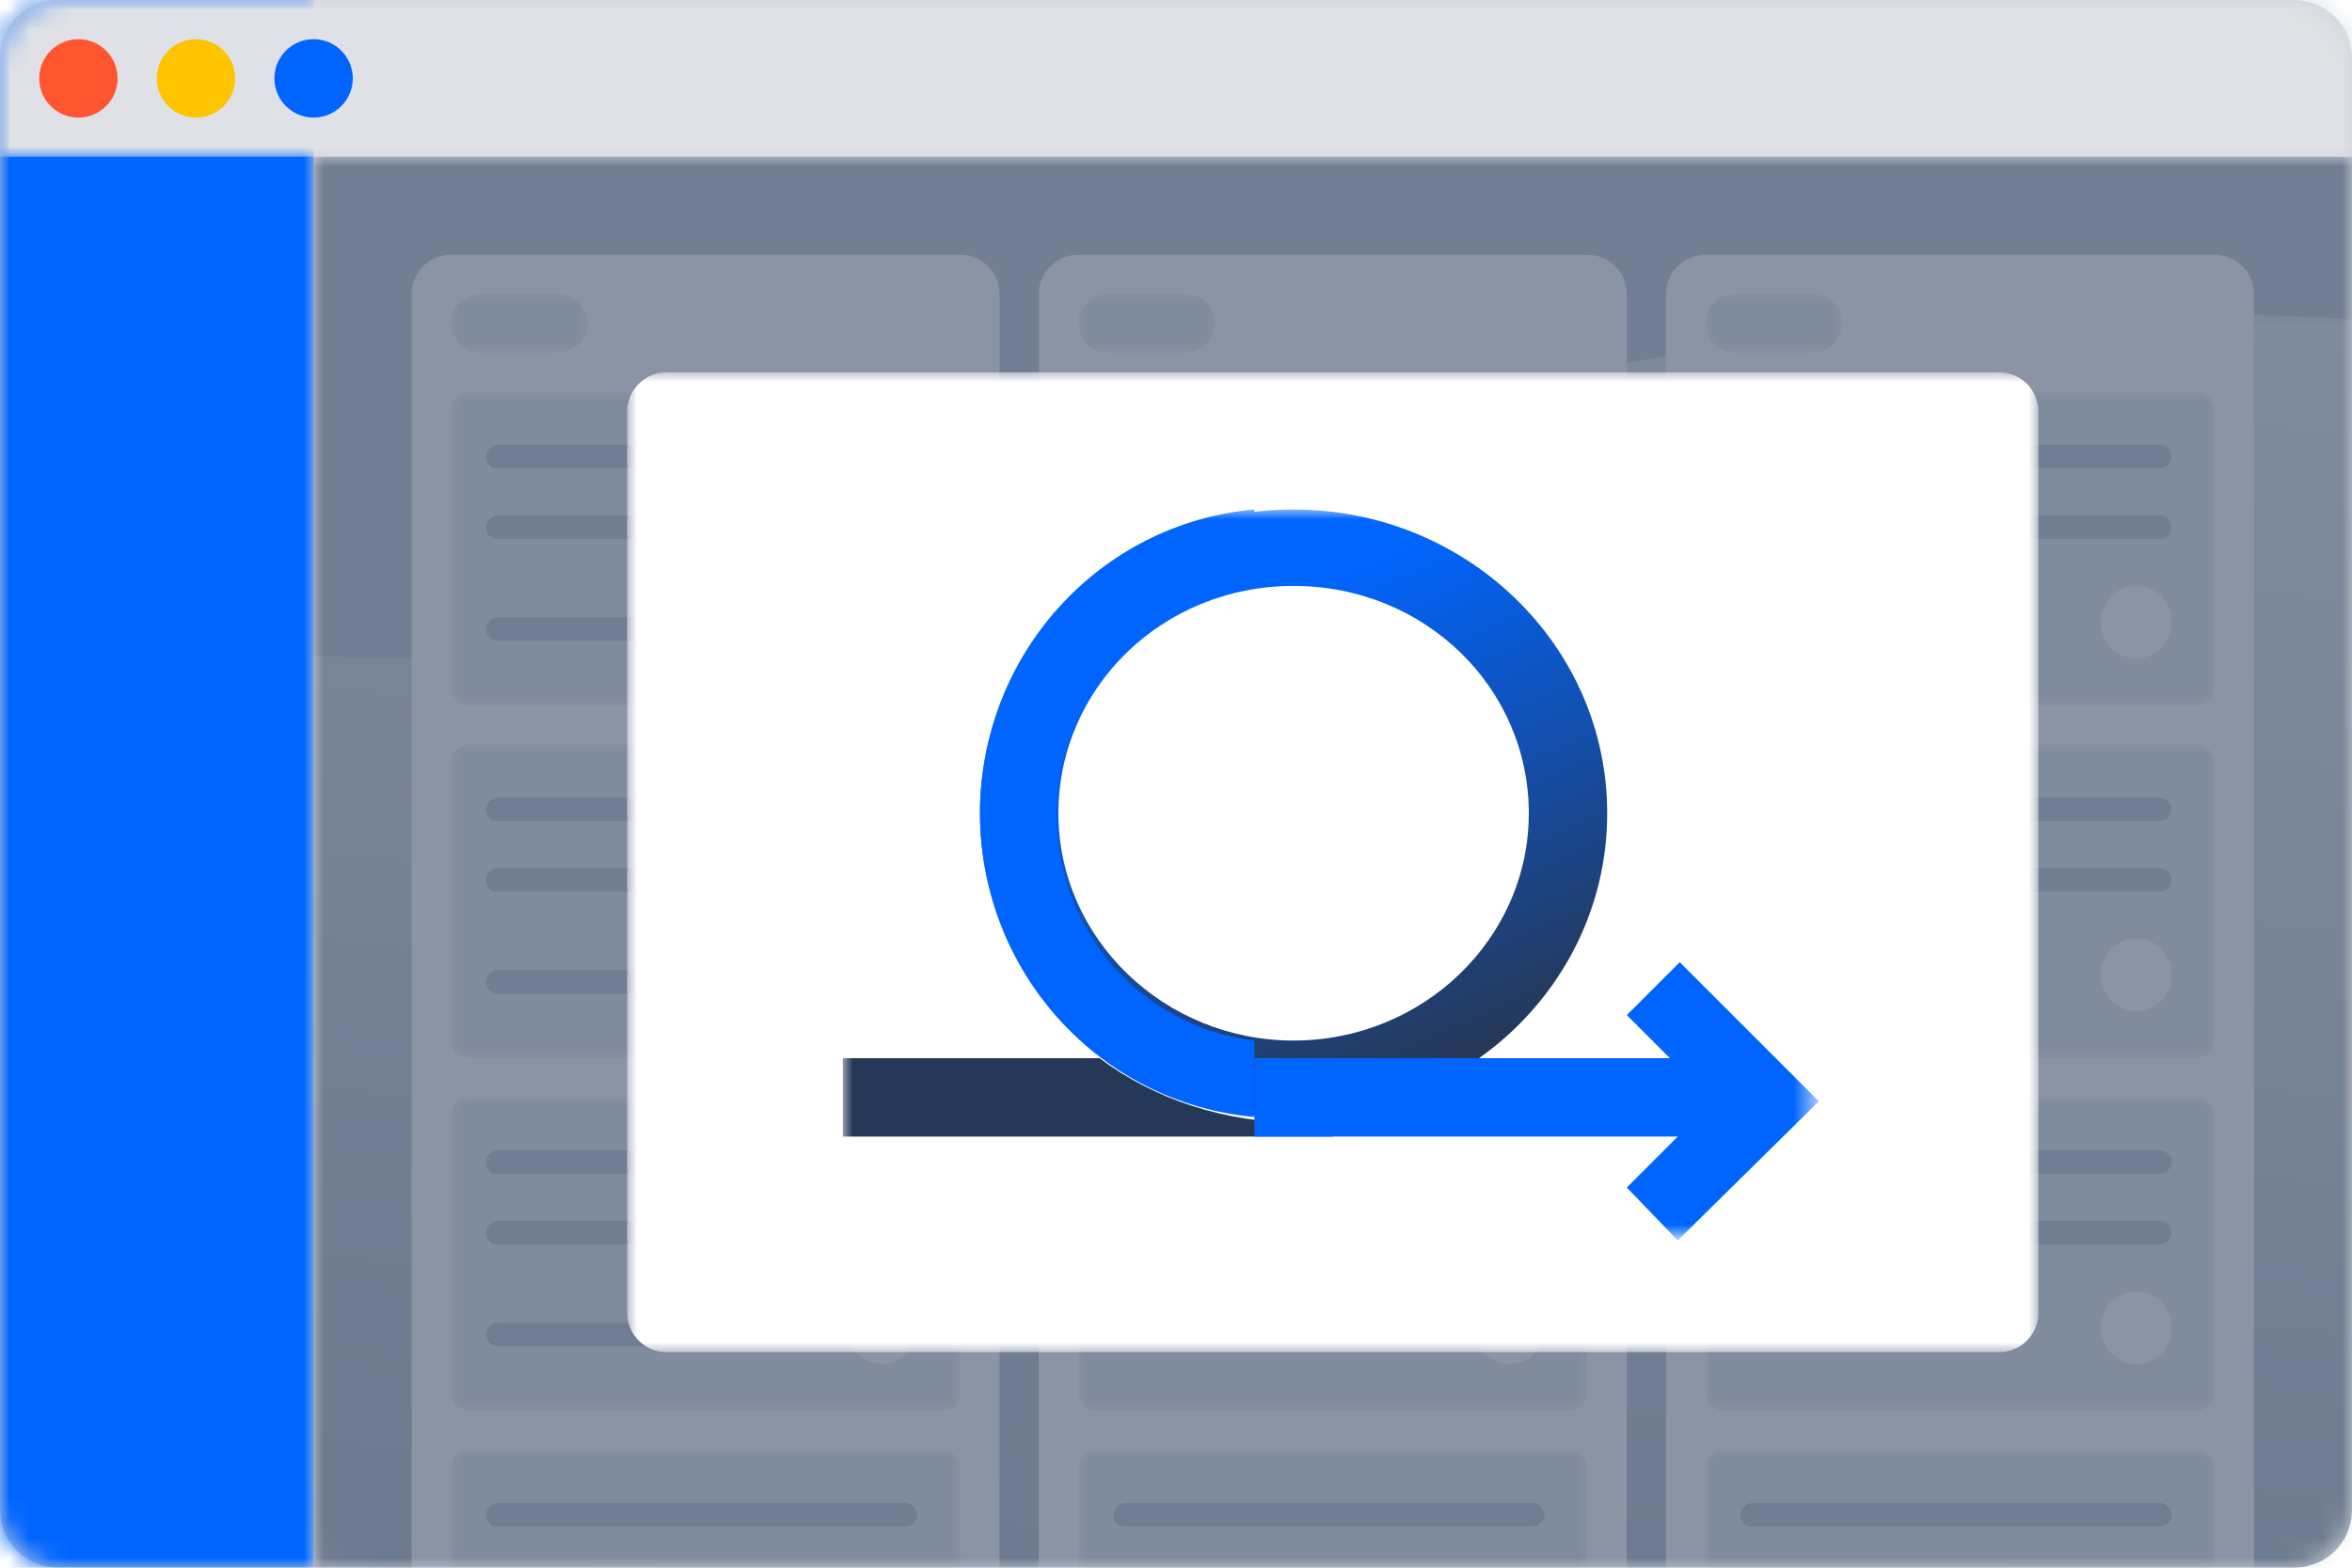 <?xml version="1.0" encoding="utf-8"?>
<svg version="1.1" id="Layer_1" xmlns="http://www.w3.org/2000/svg" xmlns:xlink="http://www.w3.org/1999/xlink" x="0px" y="0px"
	 viewBox="12 0 120 80" xml:space="preserve">
<style type="text/css">
	.st0{fill:#CFD3DB;}
	.st1{filter:url(#Adobe_OpacityMaskFilter);}
	.st2{fill:#FFFFFF;}
	.st3{mask:url(#mask-2_1_);}
	.st4{filter:url(#Adobe_OpacityMaskFilter_1_);}
	.st5{mask:url(#mask-4_1_);fill:url(#Path-6_1_);}
	.st6{filter:url(#Adobe_OpacityMaskFilter_2_);}
	.st7{mask:url(#mask-2_2_);}
	.st8{filter:url(#Adobe_OpacityMaskFilter_3_);}
	.st9{mask:url(#mask-7_1_);fill:#EBECF0;}
	.st10{filter:url(#Adobe_OpacityMaskFilter_4_);}
	.st11{mask:url(#mask-7_2_);}
	.st12{fill:#EBECF0;}
	.st13{fill:#CDD1D9;}
	.st14{filter:url(#Adobe_OpacityMaskFilter_5_);}
	.st15{mask:url(#mask-7_3_);}
	.st16{filter:url(#Adobe_OpacityMaskFilter_6_);}
	.st17{mask:url(#mask-7_4_);}
	.st18{filter:url(#Adobe_OpacityMaskFilter_7_);}
	.st19{mask:url(#mask-7_5_);}
	.st20{filter:url(#Adobe_OpacityMaskFilter_8_);}
	.st21{mask:url(#mask-9_1_);fill:#EBECF0;}
	.st22{filter:url(#Adobe_OpacityMaskFilter_9_);}
	.st23{mask:url(#mask-9_2_);}
	.st24{filter:url(#Adobe_OpacityMaskFilter_10_);}
	.st25{mask:url(#mask-9_3_);}
	.st26{filter:url(#Adobe_OpacityMaskFilter_11_);}
	.st27{mask:url(#mask-9_4_);}
	.st28{filter:url(#Adobe_OpacityMaskFilter_12_);}
	.st29{mask:url(#mask-9_5_);}
	.st30{filter:url(#Adobe_OpacityMaskFilter_13_);}
	.st31{mask:url(#mask-11_1_);fill:#EBECF0;}
	.st32{filter:url(#Adobe_OpacityMaskFilter_14_);}
	.st33{mask:url(#mask-11_2_);}
	.st34{filter:url(#Adobe_OpacityMaskFilter_15_);}
	.st35{mask:url(#mask-11_3_);}
	.st36{filter:url(#Adobe_OpacityMaskFilter_16_);}
	.st37{mask:url(#mask-11_4_);}
	.st38{filter:url(#Adobe_OpacityMaskFilter_17_);}
	.st39{mask:url(#mask-11_5_);}
	.st40{fill:#162A4C;fill-opacity:0.5;}
	.st41{filter:url(#Adobe_OpacityMaskFilter_18_);}
	.st42{mask:url(#mask-13_1_);fill:#FFFFFF;}
	.st43{filter:url(#Adobe_OpacityMaskFilter_19_);}
	.st44{mask:url(#mask-13_2_);}
	.st45{fill:#253858;}
	.st46{fill:url(#Combined-Shape_16_);}
	.st47{fill:#0065FF;}
	.st48{filter:url(#Adobe_OpacityMaskFilter_20_);}
	.st49{mask:url(#mask-2_3_);fill:#0065FF;}
	.st50{filter:url(#Adobe_OpacityMaskFilter_21_);}
	.st51{mask:url(#mask-2_4_);}
	.st52{fill:#DFE1E6;}
	.st53{fill:#FF5630;}
	.st54{fill:#FFC400;}
</style>
<title>template/thumbnail/scrum-classic</title>
<desc>Created with Sketch.</desc>
<g id="template_x2F_thumbnail_x2F_scrum-classic">
	<g id="template-thumbnail_scrum" transform="translate(12, 0)">
		<g id="BG">
			<path id="path-1_1_" class="st0" d="M3,0h114c1.7,0,3,1.3,3,3v74c0,1.7-1.3,3-3,3H3c-1.7,0-3-1.3-3-3V3C0,1.3,1.3,0,3,0z"/>
		</g>
		<defs>
			<filter id="Adobe_OpacityMaskFilter" filterUnits="userSpaceOnUse" x="-18" y="8" width="163.3" height="80.4">
				<feColorMatrix  type="matrix" values="1 0 0 0 0  0 1 0 0 0  0 0 1 0 0  0 0 0 1 0"/>
			</filter>
		</defs>
		<mask maskUnits="userSpaceOnUse" x="-18" y="8" width="163.3" height="80.4" id="mask-2_1_">
			<g class="st1">
				<path id="path-1_2_" class="st2" d="M3,0h114c1.7,0,3,1.3,3,3v74c0,1.7-1.3,3-3,3H3c-1.7,0-3-1.3-3-3V3C0,1.3,1.3,0,3,0z"/>
			</g>
		</mask>
		<g id="BG_1_" class="st3">
			<g transform="translate(16, 8)">
				<g id="content">
					<path id="path-3_1_" class="st0" d="M3,0h98c1.7,0,3,1.3,3,3v66c0,1.7-1.3,3-3,3H3c-1.7,0-3-1.3-3-3V3C0,1.3,1.3,0,3,0z"/>
				</g>
				<defs>
					<filter id="Adobe_OpacityMaskFilter_1_" filterUnits="userSpaceOnUse" x="-34" y="8" width="163.3" height="72.4">
						<feColorMatrix  type="matrix" values="1 0 0 0 0  0 1 0 0 0  0 0 1 0 0  0 0 0 1 0"/>
					</filter>
				</defs>
				<mask maskUnits="userSpaceOnUse" x="-34" y="8" width="163.3" height="72.4" id="mask-4_1_">
					<g class="st4">
						<path id="path-3_2_" class="st2" d="M3,0h98c1.7,0,3,1.3,3,3v66c0,1.7-1.3,3-3,3H3c-1.7,0-3-1.3-3-3V3C0,1.3,1.3,0,3,0z"/>
					</g>
				</mask>
				
					<linearGradient id="Path-6_1_" gradientUnits="userSpaceOnUse" x1="-61.15" y1="137.898" x2="-61.472" y2="136.736" gradientTransform="matrix(163.345 0 0 -72.378 10059.39 9973.479)">
					<stop  offset="0" style="stop-color:#F1F2F4"/>
					<stop  offset="1" style="stop-color:#C1C7D0"/>
				</linearGradient>
				<path id="Path-6" class="st5" d="M126,14.4c-13.9-11-64.5-7-94,6s-66-2.5-66-2.5l10.5,62.5L106,78.9
					C106,78.9,139.9,25.4,126,14.4z"/>
			</g>
		</g>
		<defs>
			<filter id="Adobe_OpacityMaskFilter_2_" filterUnits="userSpaceOnUse" x="16" y="8" width="104" height="82">
				<feColorMatrix  type="matrix" values="1 0 0 0 0  0 1 0 0 0  0 0 1 0 0  0 0 0 1 0"/>
			</filter>
		</defs>
		<mask maskUnits="userSpaceOnUse" x="16" y="8" width="104" height="82" id="mask-2_2_">
			<g class="st6">
				<path id="path-1_3_" class="st2" d="M3,0h114c1.7,0,3,1.3,3,3v74c0,1.7-1.3,3-3,3H3c-1.7,0-3-1.3-3-3V3C0,1.3,1.3,0,3,0z"/>
			</g>
		</mask>
		<g id="overlay" class="st7">
			<g transform="translate(16, 8)">
				<g id="column-_x28_todo_x29_" transform="translate(5, 5)">
					<g id="column">
						<path id="path-6_1_" class="st2" d="M2,0h26c1.1,0,2,0.9,2,2v65c0,1.1-0.9,2-2,2H2c-1.1,0-2-0.9-2-2V2C0,0.9,0.9,0,2,0z"/>
					</g>
					<defs>
						<filter id="Adobe_OpacityMaskFilter_3_" filterUnits="userSpaceOnUse" x="2" y="2" width="7" height="3">
							<feColorMatrix  type="matrix" values="1 0 0 0 0  0 1 0 0 0  0 0 1 0 0  0 0 0 1 0"/>
						</filter>
					</defs>
					<mask maskUnits="userSpaceOnUse" x="2" y="2" width="7" height="3" id="mask-7_1_">
						<g class="st8">
							<path id="path-6_2_" class="st2" d="M2,0h26c1.1,0,2,0.9,2,2v65c0,1.1-0.9,2-2,2H2c-1.1,0-2-0.9-2-2V2C0,0.9,0.9,0,2,0z"/>
						</g>
					</mask>
					<path id="Rectangle-4" class="st9" d="M3.5,2h4C8.3,2,9,2.7,9,3.5l0,0C9,4.3,8.3,5,7.5,5h-4C2.7,5,2,4.3,2,3.5l0,0
						C2,2.7,2.7,2,3.5,2z"/>
					<defs>
						<filter id="Adobe_OpacityMaskFilter_4_" filterUnits="userSpaceOnUse" x="2" y="7" width="26" height="16">
							<feColorMatrix  type="matrix" values="1 0 0 0 0  0 1 0 0 0  0 0 1 0 0  0 0 0 1 0"/>
						</filter>
					</defs>
					<mask maskUnits="userSpaceOnUse" x="2" y="7" width="26" height="16" id="mask-7_2_">
						<g class="st10">
							<path id="path-6_3_" class="st2" d="M2,0h26c1.1,0,2,0.9,2,2v65c0,1.1-0.9,2-2,2H2c-1.1,0-2-0.9-2-2V2C0,0.9,0.9,0,2,0z"/>
						</g>
					</mask>
					<g id="card" class="st11">
						<g transform="translate(2, 7)">
							<path id="Rectangle-13-Copy-5" class="st12" d="M1,0h24c0.6,0,1,0.4,1,1v14c0,0.6-0.4,1-1,1H1c-0.6,0-1-0.4-1-1V1
								C0,0.4,0.4,0,1,0z"/>
							<path id="Combined-Shape" class="st13" d="M1.8,3.3c0-0.3,0.3-0.6,0.6-0.6h20.8c0.3,0,0.6,0.3,0.6,0.6c0,0.3-0.3,0.6-0.6,0.6
								H2.3C2,3.9,1.8,3.6,1.8,3.3z M1.8,6.9c0-0.3,0.3-0.6,0.6-0.6h20.8c0.3,0,0.6,0.3,0.6,0.6c0,0.3-0.3,0.6-0.6,0.6H2.3
								C2,7.5,1.8,7.2,1.8,6.9z M1.8,12.1c0-0.3,0.3-0.6,0.6-0.6h10.7c0.3,0,0.6,0.3,0.6,0.6c0,0.3-0.3,0.6-0.6,0.6H2.4
								C2,12.7,1.8,12.4,1.8,12.1z"/>
							<path id="Rectangle-13-Copy-9" class="st2" d="M22,9.9L22,9.9c1,0,1.8,0.8,1.8,1.8v0.1c0,1-0.8,1.8-1.8,1.8l0,0
								c-1,0-1.8-0.8-1.8-1.8v-0.1C20.2,10.7,21,9.9,22,9.9z"/>
						</g>
					</g>
					<defs>
						<filter id="Adobe_OpacityMaskFilter_5_" filterUnits="userSpaceOnUse" x="2" y="25" width="26" height="16">
							<feColorMatrix  type="matrix" values="1 0 0 0 0  0 1 0 0 0  0 0 1 0 0  0 0 0 1 0"/>
						</filter>
					</defs>
					<mask maskUnits="userSpaceOnUse" x="2" y="25" width="26" height="16" id="mask-7_3_">
						<g class="st14">
							<path id="path-6_4_" class="st2" d="M2,0h26c1.1,0,2,0.9,2,2v65c0,1.1-0.9,2-2,2H2c-1.1,0-2-0.9-2-2V2C0,0.9,0.9,0,2,0z"/>
						</g>
					</mask>
					<g id="card-copy" class="st15">
						<g transform="translate(2, 25)">
							<path id="Rectangle-13-Copy-5_1_" class="st12" d="M1,0h24c0.6,0,1,0.4,1,1v14c0,0.6-0.4,1-1,1H1c-0.6,0-1-0.4-1-1V1
								C0,0.4,0.4,0,1,0z"/>
							<path id="Combined-Shape_1_" class="st13" d="M1.8,3.3c0-0.3,0.3-0.6,0.6-0.6h20.8c0.3,0,0.6,0.3,0.6,0.6
								c0,0.3-0.3,0.6-0.6,0.6H2.3C2,3.9,1.8,3.6,1.8,3.3z M1.8,6.9c0-0.3,0.3-0.6,0.6-0.6h20.8c0.3,0,0.6,0.3,0.6,0.6
								c0,0.3-0.3,0.6-0.6,0.6H2.3C2,7.5,1.8,7.2,1.8,6.9z M1.8,12.1c0-0.3,0.3-0.6,0.6-0.6h10.7c0.3,0,0.6,0.3,0.6,0.6
								c0,0.3-0.3,0.6-0.6,0.6H2.4C2,12.7,1.8,12.4,1.8,12.1z"/>
							<path id="Rectangle-13-Copy-9_1_" class="st2" d="M22,9.9L22,9.9c1,0,1.8,0.8,1.8,1.8v0.1c0,1-0.8,1.8-1.8,1.8l0,0
								c-1,0-1.8-0.8-1.8-1.8v-0.1C20.2,10.7,21,9.9,22,9.9z"/>
						</g>
					</g>
					<defs>
						<filter id="Adobe_OpacityMaskFilter_6_" filterUnits="userSpaceOnUse" x="2" y="43" width="26" height="16">
							<feColorMatrix  type="matrix" values="1 0 0 0 0  0 1 0 0 0  0 0 1 0 0  0 0 0 1 0"/>
						</filter>
					</defs>
					<mask maskUnits="userSpaceOnUse" x="2" y="43" width="26" height="16" id="mask-7_4_">
						<g class="st16">
							<path id="path-6_5_" class="st2" d="M2,0h26c1.1,0,2,0.9,2,2v65c0,1.1-0.9,2-2,2H2c-1.1,0-2-0.9-2-2V2C0,0.9,0.9,0,2,0z"/>
						</g>
					</mask>
					<g id="card-copy-2" class="st17">
						<g transform="translate(2, 43)">
							<path id="Rectangle-13-Copy-5_2_" class="st12" d="M1,0h24c0.6,0,1,0.4,1,1v14c0,0.6-0.4,1-1,1H1c-0.6,0-1-0.4-1-1V1
								C0,0.4,0.4,0,1,0z"/>
							<path id="Combined-Shape_2_" class="st13" d="M1.8,3.3c0-0.3,0.3-0.6,0.6-0.6h20.8c0.3,0,0.6,0.3,0.6,0.6
								c0,0.3-0.3,0.6-0.6,0.6H2.3C2,3.9,1.8,3.6,1.8,3.3z M1.8,6.9c0-0.3,0.3-0.6,0.6-0.6h20.8c0.3,0,0.6,0.3,0.6,0.6
								c0,0.3-0.3,0.6-0.6,0.6H2.3C2,7.5,1.8,7.2,1.8,6.9z M1.8,12.1c0-0.3,0.3-0.6,0.6-0.6h10.7c0.3,0,0.6,0.3,0.6,0.6
								c0,0.3-0.3,0.6-0.6,0.6H2.4C2,12.7,1.8,12.4,1.8,12.1z"/>
							<path id="Rectangle-13-Copy-9_2_" class="st2" d="M22,9.9L22,9.9c1,0,1.8,0.8,1.8,1.8v0.1c0,1-0.8,1.8-1.8,1.8l0,0
								c-1,0-1.8-0.8-1.8-1.8v-0.1C20.2,10.7,21,9.9,22,9.9z"/>
						</g>
					</g>
					<defs>
						<filter id="Adobe_OpacityMaskFilter_7_" filterUnits="userSpaceOnUse" x="2" y="61" width="26" height="16">
							<feColorMatrix  type="matrix" values="1 0 0 0 0  0 1 0 0 0  0 0 1 0 0  0 0 0 1 0"/>
						</filter>
					</defs>
					<mask maskUnits="userSpaceOnUse" x="2" y="61" width="26" height="16" id="mask-7_5_">
						<g class="st18">
							<path id="path-6_6_" class="st2" d="M2,0h26c1.1,0,2,0.9,2,2v65c0,1.1-0.9,2-2,2H2c-1.1,0-2-0.9-2-2V2C0,0.9,0.9,0,2,0z"/>
						</g>
					</mask>
					<g id="card-copy-4" class="st19">
						<g transform="translate(2, 61)">
							<path id="Rectangle-13-Copy-5_3_" class="st12" d="M1,0h24c0.6,0,1,0.4,1,1v14c0,0.6-0.4,1-1,1H1c-0.6,0-1-0.4-1-1V1
								C0,0.4,0.4,0,1,0z"/>
							<path id="Combined-Shape_3_" class="st13" d="M1.8,3.3c0-0.3,0.3-0.6,0.6-0.6h20.8c0.3,0,0.6,0.3,0.6,0.6
								c0,0.3-0.3,0.6-0.6,0.6H2.3C2,3.9,1.8,3.6,1.8,3.3z M1.8,6.9c0-0.3,0.3-0.6,0.6-0.6h20.8c0.3,0,0.6,0.3,0.6,0.6
								c0,0.3-0.3,0.6-0.6,0.6H2.3C2,7.5,1.8,7.2,1.8,6.9z M1.8,12.1c0-0.3,0.3-0.6,0.6-0.6h10.7c0.3,0,0.6,0.3,0.6,0.6
								c0,0.3-0.3,0.6-0.6,0.6H2.4C2,12.7,1.8,12.4,1.8,12.1z"/>
						</g>
					</g>
				</g>
				<g id="column-_x28_todo_x29_-copy" transform="translate(37, 5)">
					<g id="column_1_">
						<path id="path-8_1_" class="st2" d="M2,0h26c1.1,0,2,0.9,2,2v65c0,1.1-0.9,2-2,2H2c-1.1,0-2-0.9-2-2V2C0,0.9,0.9,0,2,0z"/>
					</g>
					<defs>
						<filter id="Adobe_OpacityMaskFilter_8_" filterUnits="userSpaceOnUse" x="2" y="2" width="7" height="3">
							<feColorMatrix  type="matrix" values="1 0 0 0 0  0 1 0 0 0  0 0 1 0 0  0 0 0 1 0"/>
						</filter>
					</defs>
					<mask maskUnits="userSpaceOnUse" x="2" y="2" width="7" height="3" id="mask-9_1_">
						<g class="st20">
							<path id="path-8_2_" class="st2" d="M2,0h26c1.1,0,2,0.9,2,2v65c0,1.1-0.9,2-2,2H2c-1.1,0-2-0.9-2-2V2C0,0.9,0.9,0,2,0z"/>
						</g>
					</mask>
					<path id="Rectangle-4_1_" class="st21" d="M3.5,2h4C8.3,2,9,2.7,9,3.5l0,0C9,4.3,8.3,5,7.5,5h-4C2.7,5,2,4.3,2,3.5l0,0
						C2,2.7,2.7,2,3.5,2z"/>
					<defs>
						<filter id="Adobe_OpacityMaskFilter_9_" filterUnits="userSpaceOnUse" x="2" y="7" width="26" height="16">
							<feColorMatrix  type="matrix" values="1 0 0 0 0  0 1 0 0 0  0 0 1 0 0  0 0 0 1 0"/>
						</filter>
					</defs>
					<mask maskUnits="userSpaceOnUse" x="2" y="7" width="26" height="16" id="mask-9_2_">
						<g class="st22">
							<path id="path-8_3_" class="st2" d="M2,0h26c1.1,0,2,0.9,2,2v65c0,1.1-0.9,2-2,2H2c-1.1,0-2-0.9-2-2V2C0,0.9,0.9,0,2,0z"/>
						</g>
					</mask>
					<g id="card_1_" class="st23">
						<g transform="translate(2, 7)">
							<path id="Rectangle-13-Copy-5_4_" class="st12" d="M1,0h24c0.6,0,1,0.4,1,1v14c0,0.6-0.4,1-1,1H1c-0.6,0-1-0.4-1-1V1
								C0,0.4,0.4,0,1,0z"/>
							<path id="Combined-Shape_4_" class="st13" d="M1.8,3.3c0-0.3,0.3-0.6,0.6-0.6h20.8c0.3,0,0.6,0.3,0.6,0.6
								c0,0.3-0.3,0.6-0.6,0.6H2.3C2,3.9,1.8,3.6,1.8,3.3z M1.8,6.9c0-0.3,0.3-0.6,0.6-0.6h20.8c0.3,0,0.6,0.3,0.6,0.6
								c0,0.3-0.3,0.6-0.6,0.6H2.3C2,7.5,1.8,7.2,1.8,6.9z M1.8,12.1c0-0.3,0.3-0.6,0.6-0.6h10.7c0.3,0,0.6,0.3,0.6,0.6
								c0,0.3-0.3,0.6-0.6,0.6H2.4C2,12.7,1.8,12.4,1.8,12.1z"/>
							<path id="Rectangle-13-Copy-9_3_" class="st2" d="M22,9.9L22,9.9c1,0,1.8,0.8,1.8,1.8v0.1c0,1-0.8,1.8-1.8,1.8l0,0
								c-1,0-1.8-0.8-1.8-1.8v-0.1C20.2,10.7,21,9.9,22,9.9z"/>
						</g>
					</g>
					<defs>
						<filter id="Adobe_OpacityMaskFilter_10_" filterUnits="userSpaceOnUse" x="2" y="25" width="26" height="16">
							<feColorMatrix  type="matrix" values="1 0 0 0 0  0 1 0 0 0  0 0 1 0 0  0 0 0 1 0"/>
						</filter>
					</defs>
					<mask maskUnits="userSpaceOnUse" x="2" y="25" width="26" height="16" id="mask-9_3_">
						<g class="st24">
							<path id="path-8_4_" class="st2" d="M2,0h26c1.1,0,2,0.9,2,2v65c0,1.1-0.9,2-2,2H2c-1.1,0-2-0.9-2-2V2C0,0.9,0.9,0,2,0z"/>
						</g>
					</mask>
					<g id="card-copy_1_" class="st25">
						<g transform="translate(2, 25)">
							<path id="Rectangle-13-Copy-5_5_" class="st12" d="M1,0h24c0.6,0,1,0.4,1,1v14c0,0.6-0.4,1-1,1H1c-0.6,0-1-0.4-1-1V1
								C0,0.4,0.4,0,1,0z"/>
							<path id="Combined-Shape_5_" class="st13" d="M1.8,3.3c0-0.3,0.3-0.6,0.6-0.6h20.8c0.3,0,0.6,0.3,0.6,0.6
								c0,0.3-0.3,0.6-0.6,0.6H2.3C2,3.9,1.8,3.6,1.8,3.3z M1.8,6.9c0-0.3,0.3-0.6,0.6-0.6h20.8c0.3,0,0.6,0.3,0.6,0.6
								c0,0.3-0.3,0.6-0.6,0.6H2.3C2,7.5,1.8,7.2,1.8,6.9z M1.8,12.1c0-0.3,0.3-0.6,0.6-0.6h10.7c0.3,0,0.6,0.3,0.6,0.6
								c0,0.3-0.3,0.6-0.6,0.6H2.4C2,12.7,1.8,12.4,1.8,12.1z"/>
							<path id="Rectangle-13-Copy-9_4_" class="st2" d="M22,9.9L22,9.9c1,0,1.8,0.8,1.8,1.8v0.1c0,1-0.8,1.8-1.8,1.8l0,0
								c-1,0-1.8-0.8-1.8-1.8v-0.1C20.2,10.7,21,9.9,22,9.9z"/>
						</g>
					</g>
					<defs>
						<filter id="Adobe_OpacityMaskFilter_11_" filterUnits="userSpaceOnUse" x="2" y="43" width="26" height="16">
							<feColorMatrix  type="matrix" values="1 0 0 0 0  0 1 0 0 0  0 0 1 0 0  0 0 0 1 0"/>
						</filter>
					</defs>
					<mask maskUnits="userSpaceOnUse" x="2" y="43" width="26" height="16" id="mask-9_4_">
						<g class="st26">
							<path id="path-8_5_" class="st2" d="M2,0h26c1.1,0,2,0.9,2,2v65c0,1.1-0.9,2-2,2H2c-1.1,0-2-0.9-2-2V2C0,0.9,0.9,0,2,0z"/>
						</g>
					</mask>
					<g id="card-copy-2_1_" class="st27">
						<g transform="translate(2, 43)">
							<path id="Rectangle-13-Copy-5_6_" class="st12" d="M1,0h24c0.6,0,1,0.4,1,1v14c0,0.6-0.4,1-1,1H1c-0.6,0-1-0.4-1-1V1
								C0,0.4,0.4,0,1,0z"/>
							<path id="Combined-Shape_6_" class="st13" d="M1.8,3.3c0-0.3,0.3-0.6,0.6-0.6h20.8c0.3,0,0.6,0.3,0.6,0.6
								c0,0.3-0.3,0.6-0.6,0.6H2.3C2,3.9,1.8,3.6,1.8,3.3z M1.8,6.9c0-0.3,0.3-0.6,0.6-0.6h20.8c0.3,0,0.6,0.3,0.6,0.6
								c0,0.3-0.3,0.6-0.6,0.6H2.3C2,7.5,1.8,7.2,1.8,6.9z M1.8,12.1c0-0.3,0.3-0.6,0.6-0.6h10.7c0.3,0,0.6,0.3,0.6,0.6
								c0,0.3-0.3,0.6-0.6,0.6H2.4C2,12.7,1.8,12.4,1.8,12.1z"/>
							<path id="Rectangle-13-Copy-9_5_" class="st2" d="M22,9.9L22,9.9c1,0,1.8,0.8,1.8,1.8v0.1c0,1-0.8,1.8-1.8,1.8l0,0
								c-1,0-1.8-0.8-1.8-1.8v-0.1C20.2,10.7,21,9.9,22,9.9z"/>
						</g>
					</g>
					<defs>
						<filter id="Adobe_OpacityMaskFilter_12_" filterUnits="userSpaceOnUse" x="2" y="61" width="26" height="16">
							<feColorMatrix  type="matrix" values="1 0 0 0 0  0 1 0 0 0  0 0 1 0 0  0 0 0 1 0"/>
						</filter>
					</defs>
					<mask maskUnits="userSpaceOnUse" x="2" y="61" width="26" height="16" id="mask-9_5_">
						<g class="st28">
							<path id="path-8_6_" class="st2" d="M2,0h26c1.1,0,2,0.9,2,2v65c0,1.1-0.9,2-2,2H2c-1.1,0-2-0.9-2-2V2C0,0.9,0.9,0,2,0z"/>
						</g>
					</mask>
					<g id="card-copy-4_1_" class="st29">
						<g transform="translate(2, 61)">
							<path id="Rectangle-13-Copy-5_7_" class="st12" d="M1,0h24c0.6,0,1,0.4,1,1v14c0,0.6-0.4,1-1,1H1c-0.6,0-1-0.4-1-1V1
								C0,0.4,0.4,0,1,0z"/>
							<path id="Combined-Shape_7_" class="st13" d="M1.8,3.3c0-0.3,0.3-0.6,0.6-0.6h20.8c0.3,0,0.6,0.3,0.6,0.6
								c0,0.3-0.3,0.6-0.6,0.6H2.3C2,3.9,1.8,3.6,1.8,3.3z M1.8,6.9c0-0.3,0.3-0.6,0.6-0.6h20.8c0.3,0,0.6,0.3,0.6,0.6
								c0,0.3-0.3,0.6-0.6,0.6H2.3C2,7.5,1.8,7.2,1.8,6.9z M1.8,12.1c0-0.3,0.3-0.6,0.6-0.6h10.7c0.3,0,0.6,0.3,0.6,0.6
								c0,0.3-0.3,0.6-0.6,0.6H2.4C2,12.7,1.8,12.4,1.8,12.1z"/>
						</g>
					</g>
				</g>
				<g id="column-_x28_todo_x29_-copy-2" transform="translate(69, 5)">
					<g id="column_2_">
						<path id="path-10_1_" class="st2" d="M2,0h26c1.1,0,2,0.9,2,2v65c0,1.1-0.9,2-2,2H2c-1.1,0-2-0.9-2-2V2C0,0.9,0.9,0,2,0z"/>
					</g>
					<defs>
						<filter id="Adobe_OpacityMaskFilter_13_" filterUnits="userSpaceOnUse" x="2" y="2" width="7" height="3">
							<feColorMatrix  type="matrix" values="1 0 0 0 0  0 1 0 0 0  0 0 1 0 0  0 0 0 1 0"/>
						</filter>
					</defs>
					<mask maskUnits="userSpaceOnUse" x="2" y="2" width="7" height="3" id="mask-11_1_">
						<g class="st30">
							<path id="path-10_2_" class="st2" d="M2,0h26c1.1,0,2,0.9,2,2v65c0,1.1-0.9,2-2,2H2c-1.1,0-2-0.9-2-2V2C0,0.9,0.9,0,2,0z"/>
						</g>
					</mask>
					<path id="Rectangle-4_2_" class="st31" d="M3.5,2h4C8.3,2,9,2.7,9,3.5l0,0C9,4.3,8.3,5,7.5,5h-4C2.7,5,2,4.3,2,3.5l0,0
						C2,2.7,2.7,2,3.5,2z"/>
					<defs>
						<filter id="Adobe_OpacityMaskFilter_14_" filterUnits="userSpaceOnUse" x="2" y="7" width="26" height="16">
							<feColorMatrix  type="matrix" values="1 0 0 0 0  0 1 0 0 0  0 0 1 0 0  0 0 0 1 0"/>
						</filter>
					</defs>
					<mask maskUnits="userSpaceOnUse" x="2" y="7" width="26" height="16" id="mask-11_2_">
						<g class="st32">
							<path id="path-10_3_" class="st2" d="M2,0h26c1.1,0,2,0.9,2,2v65c0,1.1-0.9,2-2,2H2c-1.1,0-2-0.9-2-2V2C0,0.9,0.9,0,2,0z"/>
						</g>
					</mask>
					<g id="card_2_" class="st33">
						<g transform="translate(2, 7)">
							<path id="Rectangle-13-Copy-5_8_" class="st12" d="M1,0h24c0.6,0,1,0.4,1,1v14c0,0.6-0.4,1-1,1H1c-0.6,0-1-0.4-1-1V1
								C0,0.4,0.4,0,1,0z"/>
							<path id="Combined-Shape_8_" class="st13" d="M1.8,3.3c0-0.3,0.3-0.6,0.6-0.6h20.8c0.3,0,0.6,0.3,0.6,0.6
								c0,0.3-0.3,0.6-0.6,0.6H2.3C2,3.9,1.8,3.6,1.8,3.3z M1.8,6.9c0-0.3,0.3-0.6,0.6-0.6h20.8c0.3,0,0.6,0.3,0.6,0.6
								c0,0.3-0.3,0.6-0.6,0.6H2.3C2,7.5,1.8,7.2,1.8,6.9z M1.8,12.1c0-0.3,0.3-0.6,0.6-0.6h10.7c0.3,0,0.6,0.3,0.6,0.6
								c0,0.3-0.3,0.6-0.6,0.6H2.4C2,12.7,1.8,12.4,1.8,12.1z"/>
							<path id="Rectangle-13-Copy-9_6_" class="st2" d="M22,9.9L22,9.9c1,0,1.8,0.8,1.8,1.8v0.1c0,1-0.8,1.8-1.8,1.8l0,0
								c-1,0-1.8-0.8-1.8-1.8v-0.1C20.2,10.7,21,9.9,22,9.9z"/>
						</g>
					</g>
					<defs>
						<filter id="Adobe_OpacityMaskFilter_15_" filterUnits="userSpaceOnUse" x="2" y="25" width="26" height="16">
							<feColorMatrix  type="matrix" values="1 0 0 0 0  0 1 0 0 0  0 0 1 0 0  0 0 0 1 0"/>
						</filter>
					</defs>
					<mask maskUnits="userSpaceOnUse" x="2" y="25" width="26" height="16" id="mask-11_3_">
						<g class="st34">
							<path id="path-10_4_" class="st2" d="M2,0h26c1.1,0,2,0.9,2,2v65c0,1.1-0.9,2-2,2H2c-1.1,0-2-0.9-2-2V2C0,0.9,0.9,0,2,0z"/>
						</g>
					</mask>
					<g id="card-copy_2_" class="st35">
						<g transform="translate(2, 25)">
							<path id="Rectangle-13-Copy-5_9_" class="st12" d="M1,0h24c0.6,0,1,0.4,1,1v14c0,0.6-0.4,1-1,1H1c-0.6,0-1-0.4-1-1V1
								C0,0.4,0.4,0,1,0z"/>
							<path id="Combined-Shape_9_" class="st13" d="M1.8,3.3c0-0.3,0.3-0.6,0.6-0.6h20.8c0.3,0,0.6,0.3,0.6,0.6
								c0,0.3-0.3,0.6-0.6,0.6H2.3C2,3.9,1.8,3.6,1.8,3.3z M1.8,6.9c0-0.3,0.3-0.6,0.6-0.6h20.8c0.3,0,0.6,0.3,0.6,0.6
								c0,0.3-0.3,0.6-0.6,0.6H2.3C2,7.5,1.8,7.2,1.8,6.9z M1.8,12.1c0-0.3,0.3-0.6,0.6-0.6h10.7c0.3,0,0.6,0.3,0.6,0.6
								c0,0.3-0.3,0.6-0.6,0.6H2.4C2,12.7,1.8,12.4,1.8,12.1z"/>
							<path id="Rectangle-13-Copy-9_7_" class="st2" d="M22,9.9L22,9.9c1,0,1.8,0.8,1.8,1.8v0.1c0,1-0.8,1.8-1.8,1.8l0,0
								c-1,0-1.8-0.8-1.8-1.8v-0.1C20.2,10.7,21,9.9,22,9.9z"/>
						</g>
					</g>
					<defs>
						<filter id="Adobe_OpacityMaskFilter_16_" filterUnits="userSpaceOnUse" x="2" y="43" width="26" height="16">
							<feColorMatrix  type="matrix" values="1 0 0 0 0  0 1 0 0 0  0 0 1 0 0  0 0 0 1 0"/>
						</filter>
					</defs>
					<mask maskUnits="userSpaceOnUse" x="2" y="43" width="26" height="16" id="mask-11_4_">
						<g class="st36">
							<path id="path-10_5_" class="st2" d="M2,0h26c1.1,0,2,0.9,2,2v65c0,1.1-0.9,2-2,2H2c-1.1,0-2-0.9-2-2V2C0,0.9,0.9,0,2,0z"/>
						</g>
					</mask>
					<g id="card-copy-2_2_" class="st37">
						<g transform="translate(2, 43)">
							<path id="Rectangle-13-Copy-5_10_" class="st12" d="M1,0h24c0.6,0,1,0.4,1,1v14c0,0.6-0.4,1-1,1H1c-0.6,0-1-0.4-1-1V1
								C0,0.4,0.4,0,1,0z"/>
							<path id="Combined-Shape_10_" class="st13" d="M1.8,3.3c0-0.3,0.3-0.6,0.6-0.6h20.8c0.3,0,0.6,0.3,0.6,0.6
								c0,0.3-0.3,0.6-0.6,0.6H2.3C2,3.9,1.8,3.6,1.8,3.3z M1.8,6.9c0-0.3,0.3-0.6,0.6-0.6h20.8c0.3,0,0.6,0.3,0.6,0.6
								c0,0.3-0.3,0.6-0.6,0.6H2.3C2,7.5,1.8,7.2,1.8,6.9z M1.8,12.1c0-0.3,0.3-0.6,0.6-0.6h10.7c0.3,0,0.6,0.3,0.6,0.6
								c0,0.3-0.3,0.6-0.6,0.6H2.4C2,12.7,1.8,12.4,1.8,12.1z"/>
							<path id="Rectangle-13-Copy-9_8_" class="st2" d="M22,9.9L22,9.9c1,0,1.8,0.8,1.8,1.8v0.1c0,1-0.8,1.8-1.8,1.8l0,0
								c-1,0-1.8-0.8-1.8-1.8v-0.1C20.2,10.7,21,9.9,22,9.9z"/>
						</g>
					</g>
					<defs>
						<filter id="Adobe_OpacityMaskFilter_17_" filterUnits="userSpaceOnUse" x="2" y="61" width="26" height="16">
							<feColorMatrix  type="matrix" values="1 0 0 0 0  0 1 0 0 0  0 0 1 0 0  0 0 0 1 0"/>
						</filter>
					</defs>
					<mask maskUnits="userSpaceOnUse" x="2" y="61" width="26" height="16" id="mask-11_5_">
						<g class="st38">
							<path id="path-10_6_" class="st2" d="M2,0h26c1.1,0,2,0.9,2,2v65c0,1.1-0.9,2-2,2H2c-1.1,0-2-0.9-2-2V2C0,0.9,0.9,0,2,0z"/>
						</g>
					</mask>
					<g id="card-copy-4_2_" class="st39">
						<g transform="translate(2, 61)">
							<path id="Rectangle-13-Copy-5_11_" class="st12" d="M1,0h24c0.6,0,1,0.4,1,1v14c0,0.6-0.4,1-1,1H1c-0.6,0-1-0.4-1-1V1
								C0,0.4,0.4,0,1,0z"/>
							<path id="Combined-Shape_11_" class="st13" d="M1.8,3.3c0-0.3,0.3-0.6,0.6-0.6h20.8c0.3,0,0.6,0.3,0.6,0.6
								c0,0.3-0.3,0.6-0.6,0.6H2.3C2,3.9,1.8,3.6,1.8,3.3z M1.8,6.9c0-0.3,0.3-0.6,0.6-0.6h20.8c0.3,0,0.6,0.3,0.6,0.6
								c0,0.3-0.3,0.6-0.6,0.6H2.3C2,7.5,1.8,7.2,1.8,6.9z M1.8,12.1c0-0.3,0.3-0.6,0.6-0.6h10.7c0.3,0,0.6,0.3,0.6,0.6
								c0,0.3-0.3,0.6-0.6,0.6H2.4C2,12.7,1.8,12.4,1.8,12.1z"/>
						</g>
					</g>
				</g>
				<g id="content_1_">
					<path id="path-12_1_" class="st40" d="M0,0h104c0,0,0,1.3,0,3v66c0,1.7-1.3,3-3,3H3H0V3V0z"/>
				</g>
				<defs>
					<filter id="Adobe_OpacityMaskFilter_18_" filterUnits="userSpaceOnUse" x="16" y="11" width="72" height="50">
						<feColorMatrix  type="matrix" values="1 0 0 0 0  0 1 0 0 0  0 0 1 0 0  0 0 0 1 0"/>
					</filter>
				</defs>
				<mask maskUnits="userSpaceOnUse" x="16" y="11" width="72" height="50" id="mask-13_1_">
					<g class="st41">
						<path id="path-12_2_" class="st2" d="M3,0h98c1.7,0,3,1.3,3,3v66c0,1.7-1.3,3-3,3H3c-1.7,0-3-1.3-3-3V3C0,1.3,1.3,0,3,0z"/>
					</g>
				</mask>
				<path id="Rectangle-13" class="st42" d="M18,11h68c1.1,0,2,0.9,2,2v46c0,1.1-0.9,2-2,2H18c-1.1,0-2-0.9-2-2V13
					C16,11.9,16.9,11,18,11z"/>
				<defs>
					<filter id="Adobe_OpacityMaskFilter_19_" filterUnits="userSpaceOnUse" x="27" y="18" width="49.7" height="37.3">
						<feColorMatrix  type="matrix" values="1 0 0 0 0  0 1 0 0 0  0 0 1 0 0  0 0 0 1 0"/>
					</filter>
				</defs>
				<mask maskUnits="userSpaceOnUse" x="27" y="18" width="49.7" height="37.3" id="mask-13_2_">
					<g class="st43">
						<path id="path-12_3_" class="st2" d="M3,0h98c1.7,0,3,1.3,3,3v66c0,1.7-1.3,3-3,3H3c-1.7,0-3-1.3-3-3V3C0,1.3,1.3,0,3,0z"/>
					</g>
				</mask>
				<g id="Symbol" class="st44">
					<g transform="translate(27, 18)">
						<path id="Combined-Shape_12_" class="st45" d="M13.1,28c2.8,2.1,6.4,3.3,10.3,3.3c0.5,0,1,0,1.6-0.1V32H0v-4H13.1z"/>
						
							<linearGradient id="Combined-Shape_16_" gradientUnits="userSpaceOnUse" x1="-87.239" y1="117.543" x2="-87.579" y2="118.274" gradientTransform="matrix(32 0 0 -31 2821 3672.551)">
							<stop  offset="0" style="stop-color:#253858"/>
							<stop  offset="1" style="stop-color:#0065FF"/>
						</linearGradient>
						<path id="Combined-Shape_13_" class="st46" d="M23,31c-8.8,0-16-6.9-16-15.5S14.2,0,23,0s16,6.9,16,15.5S31.8,31,23,31z
							 M23,27.1c6.6,0,12-5.2,12-11.6S29.7,3.9,23,3.9s-12,5.2-12,11.6S16.4,27.1,23,27.1z"/>
						<path id="Combined-Shape_14_" class="st47" d="M21,31c-7.9-0.7-14-7.4-14-15.5S13.1,0.7,21,0v4c-5.7,0.7-10.1,5.6-10.1,11.6
							S15.3,26.4,21,27.1V31z"/>
						<rect id="Rectangle-24-Copy-4" x="21" y="28" class="st47" width="25" height="4"/>
						<path id="Combined-Shape_15_" class="st47" d="M42.6,37.3L40,34.6l4.4-4.4L40,25.8l2.7-2.7l7.1,7.1L42.6,37.3z"/>
					</g>
				</g>
			</g>
		</g>
		<defs>
			<filter id="Adobe_OpacityMaskFilter_20_" filterUnits="userSpaceOnUse" x="0" y="0" width="16" height="80">
				<feColorMatrix  type="matrix" values="1 0 0 0 0  0 1 0 0 0  0 0 1 0 0  0 0 0 1 0"/>
			</filter>
		</defs>
		<mask maskUnits="userSpaceOnUse" x="0" y="0" width="16" height="80" id="mask-2_3_">
			<g class="st48">
				<path id="path-1_4_" class="st2" d="M3,0h114c1.7,0,3,1.3,3,3v74c0,1.7-1.3,3-3,3H3c-1.7,0-3-1.3-3-3V3C0,1.3,1.3,0,3,0z"/>
			</g>
		</mask>
		<rect id="sidenav" y="0" class="st49" width="16" height="80"/>
		<defs>
			<filter id="Adobe_OpacityMaskFilter_21_" filterUnits="userSpaceOnUse" x="0" y="0" width="120" height="8">
				<feColorMatrix  type="matrix" values="1 0 0 0 0  0 1 0 0 0  0 0 1 0 0  0 0 0 1 0"/>
			</filter>
		</defs>
		<mask maskUnits="userSpaceOnUse" x="0" y="0" width="120" height="8" id="mask-2_4_">
			<g class="st50">
				<path id="path-1_5_" class="st2" d="M3,0h114c1.7,0,3,1.3,3,3v74c0,1.7-1.3,3-3,3H3c-1.7,0-3-1.3-3-3V3C0,1.3,1.3,0,3,0z"/>
			</g>
		</mask>
		<g id="top" class="st51">
			<rect id="Rectangle-26-Copy-2" y="0" class="st52" width="120" height="8"/>
			<circle id="Oval-9" class="st53" cx="4" cy="4" r="2"/>
			<circle id="Oval-9-Copy" class="st54" cx="10" cy="4" r="2"/>
			<circle id="Oval-9-Copy-2" class="st47" cx="16" cy="4" r="2"/>
		</g>
	</g>
</g>
</svg>
